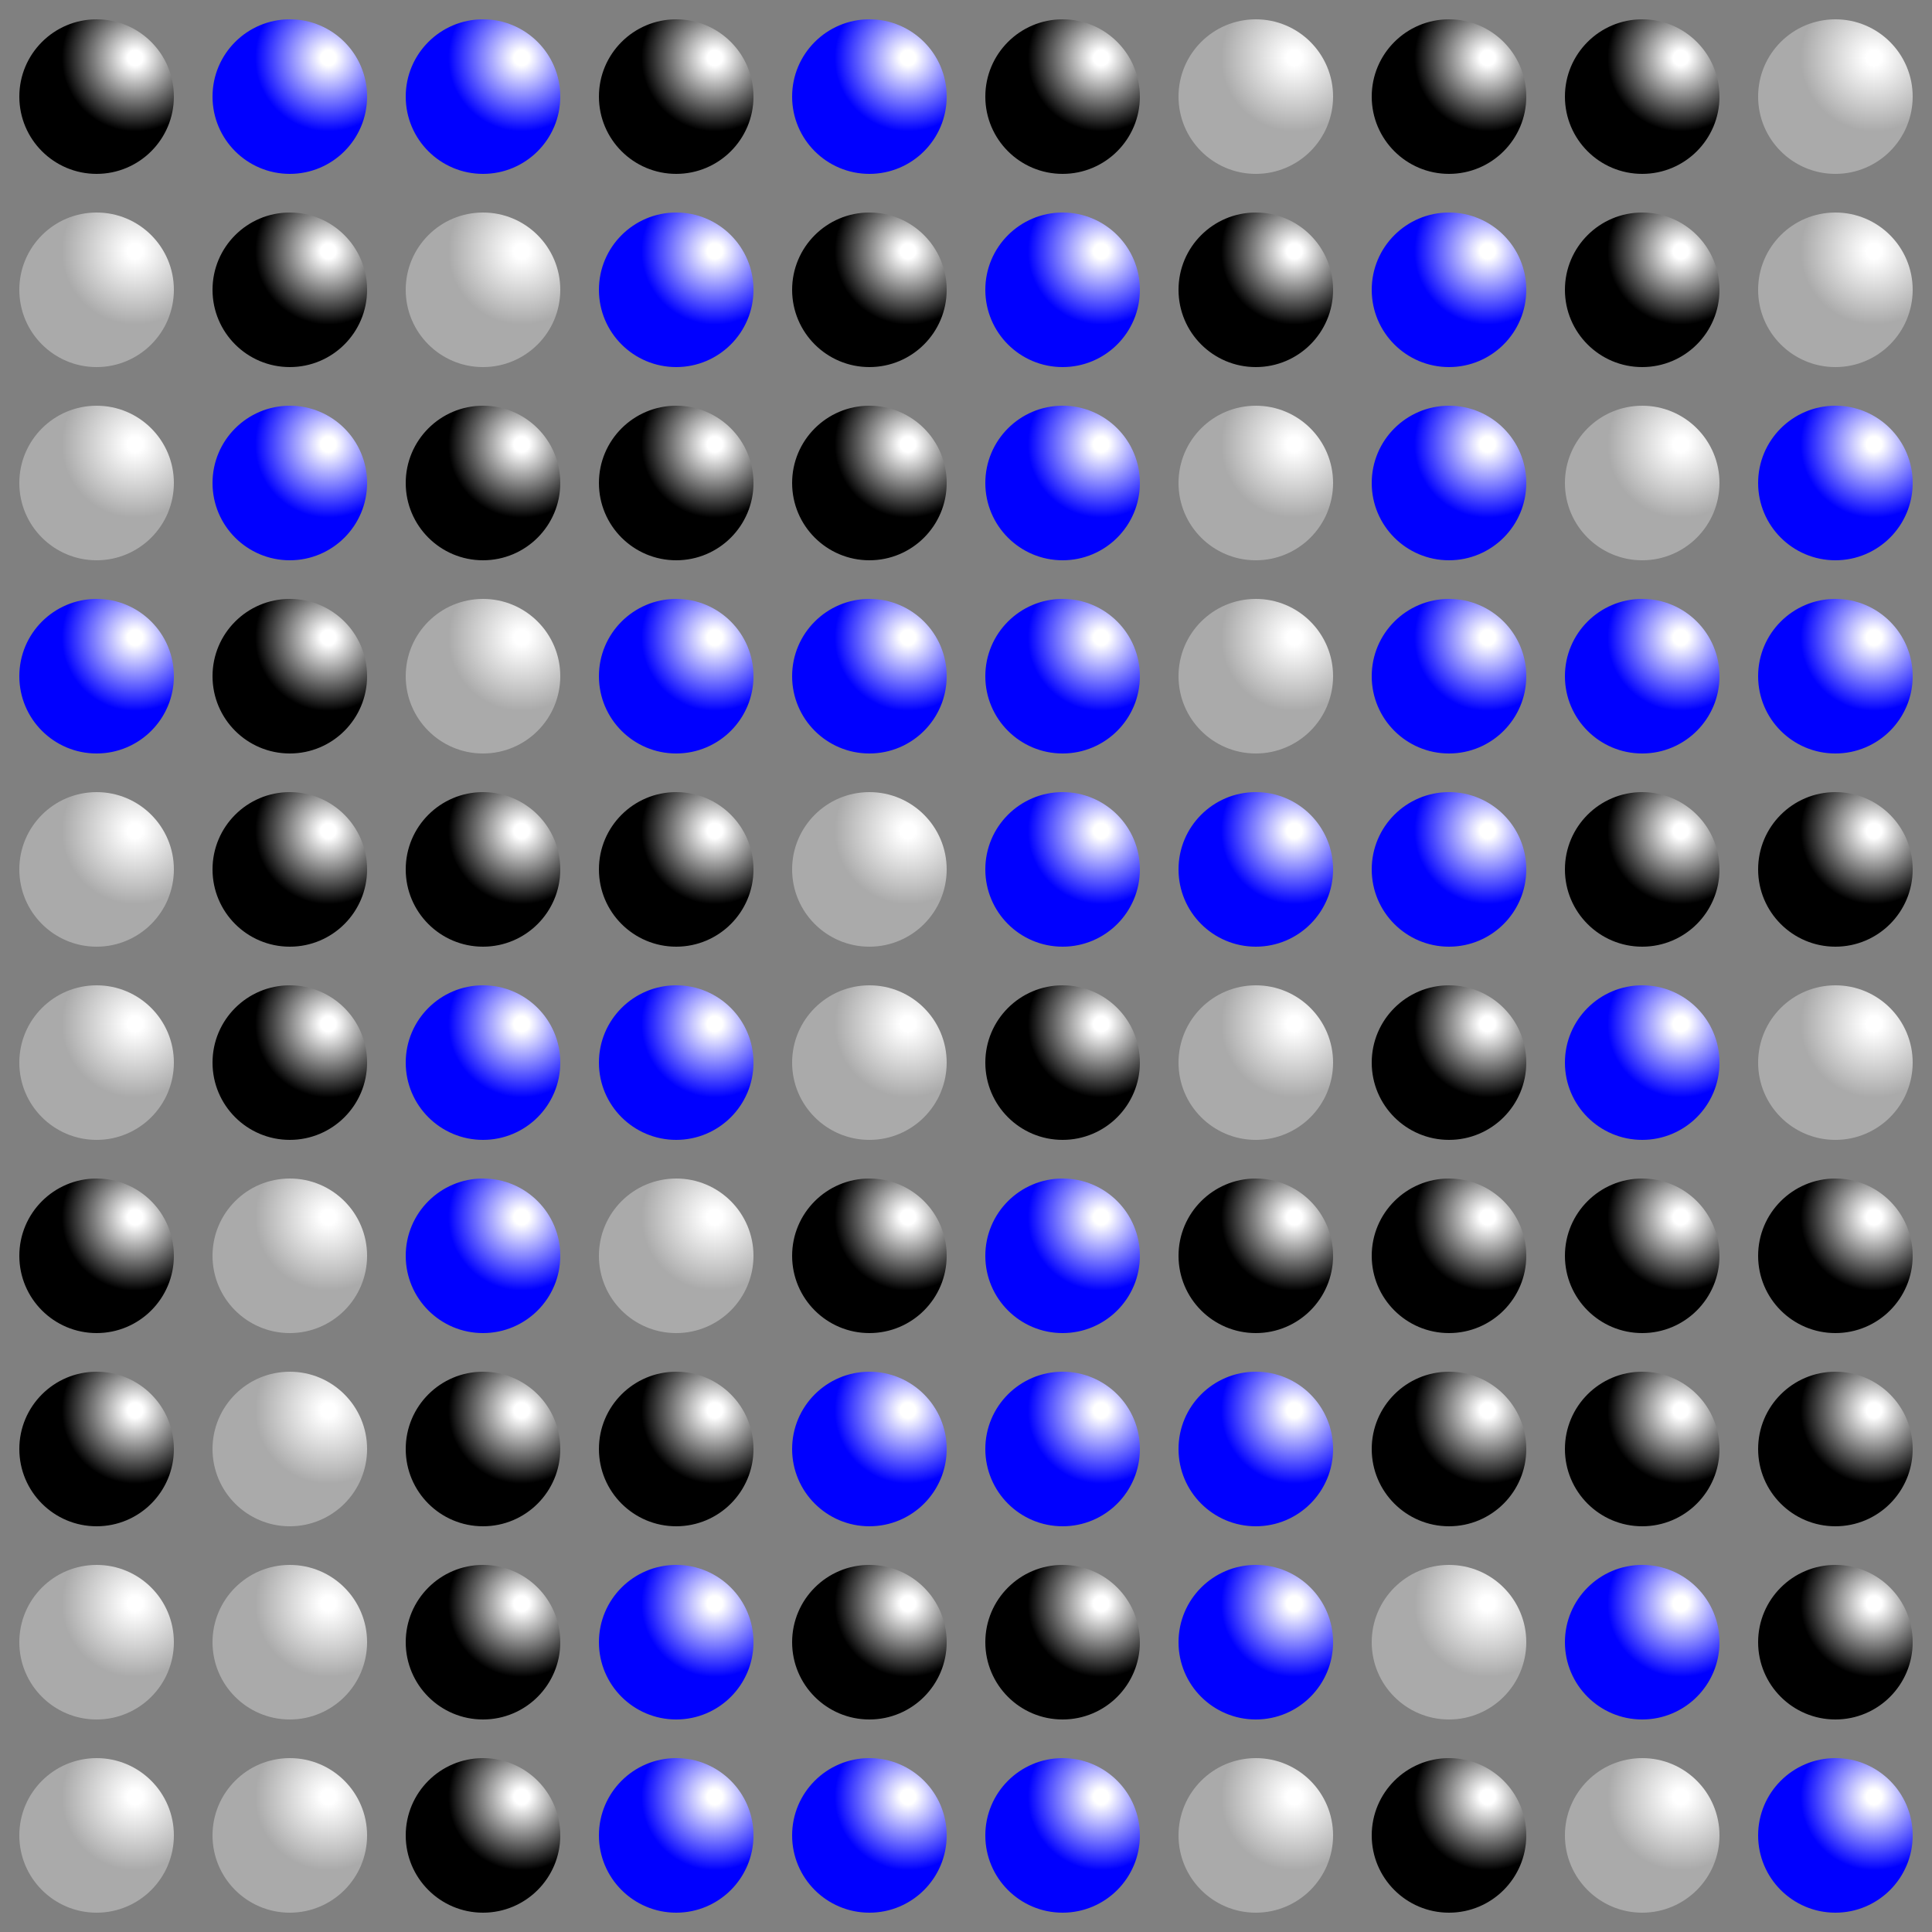 <svg xmlns="http://www.w3.org/2000/svg" viewBox="0 0 100 100">
        <rect x="0" y="0" width="100" height="100" fill="#808080" stroke="none"/>
        <defs>
            <radialGradient id="gradient0" cx="75%" cy="25%">
                <stop offset="10%" stop-color="#fff"></stop>
                <stop offset="95%" stop-color="#00f"></stop>
            </radialGradient>
            <radialGradient id="gradient1" cx="75%" cy="25%">
                <stop offset="10%" stop-color="#fff"></stop>
                <stop offset="95%" stop-color="#aaa"></stop>
            </radialGradient>
            <radialGradient id="gradient2" cx="75%" cy="25%">
                <stop offset="10%" stop-color="#fff"></stop>
                <stop offset="95%" stop-color="#000"></stop>
            </radialGradient>
        </defs>
    <circle cx="5" cy="5" r="4" fill="url(#gradient2)"></circle><circle cx="5" cy="15" r="4" fill="url(#gradient1)"></circle><circle cx="5" cy="25" r="4" fill="url(#gradient1)"></circle><circle cx="5" cy="35" r="4" fill="url(#gradient0)"></circle><circle cx="5" cy="45" r="4" fill="url(#gradient1)"></circle><circle cx="5" cy="55" r="4" fill="url(#gradient1)"></circle><circle cx="5" cy="65" r="4" fill="url(#gradient2)"></circle><circle cx="5" cy="75" r="4" fill="url(#gradient2)"></circle><circle cx="5" cy="85" r="4" fill="url(#gradient1)"></circle><circle cx="5" cy="95" r="4" fill="url(#gradient1)"></circle><circle cx="15" cy="5" r="4" fill="url(#gradient0)"></circle><circle cx="15" cy="15" r="4" fill="url(#gradient2)"></circle><circle cx="15" cy="25" r="4" fill="url(#gradient0)"></circle><circle cx="15" cy="35" r="4" fill="url(#gradient2)"></circle><circle cx="15" cy="45" r="4" fill="url(#gradient2)"></circle><circle cx="15" cy="55" r="4" fill="url(#gradient2)"></circle><circle cx="15" cy="65" r="4" fill="url(#gradient1)"></circle><circle cx="15" cy="75" r="4" fill="url(#gradient1)"></circle><circle cx="15" cy="85" r="4" fill="url(#gradient1)"></circle><circle cx="15" cy="95" r="4" fill="url(#gradient1)"></circle><circle cx="25" cy="5" r="4" fill="url(#gradient0)"></circle><circle cx="25" cy="15" r="4" fill="url(#gradient1)"></circle><circle cx="25" cy="25" r="4" fill="url(#gradient2)"></circle><circle cx="25" cy="35" r="4" fill="url(#gradient1)"></circle><circle cx="25" cy="45" r="4" fill="url(#gradient2)"></circle><circle cx="25" cy="55" r="4" fill="url(#gradient0)"></circle><circle cx="25" cy="65" r="4" fill="url(#gradient0)"></circle><circle cx="25" cy="75" r="4" fill="url(#gradient2)"></circle><circle cx="25" cy="85" r="4" fill="url(#gradient2)"></circle><circle cx="25" cy="95" r="4" fill="url(#gradient2)"></circle><circle cx="35" cy="5" r="4" fill="url(#gradient2)"></circle><circle cx="35" cy="15" r="4" fill="url(#gradient0)"></circle><circle cx="35" cy="25" r="4" fill="url(#gradient2)"></circle><circle cx="35" cy="35" r="4" fill="url(#gradient0)"></circle><circle cx="35" cy="45" r="4" fill="url(#gradient2)"></circle><circle cx="35" cy="55" r="4" fill="url(#gradient0)"></circle><circle cx="35" cy="65" r="4" fill="url(#gradient1)"></circle><circle cx="35" cy="75" r="4" fill="url(#gradient2)"></circle><circle cx="35" cy="85" r="4" fill="url(#gradient0)"></circle><circle cx="35" cy="95" r="4" fill="url(#gradient0)"></circle><circle cx="45" cy="5" r="4" fill="url(#gradient0)"></circle><circle cx="45" cy="15" r="4" fill="url(#gradient2)"></circle><circle cx="45" cy="25" r="4" fill="url(#gradient2)"></circle><circle cx="45" cy="35" r="4" fill="url(#gradient0)"></circle><circle cx="45" cy="45" r="4" fill="url(#gradient1)"></circle><circle cx="45" cy="55" r="4" fill="url(#gradient1)"></circle><circle cx="45" cy="65" r="4" fill="url(#gradient2)"></circle><circle cx="45" cy="75" r="4" fill="url(#gradient0)"></circle><circle cx="45" cy="85" r="4" fill="url(#gradient2)"></circle><circle cx="45" cy="95" r="4" fill="url(#gradient0)"></circle><circle cx="55" cy="5" r="4" fill="url(#gradient2)"></circle><circle cx="55" cy="15" r="4" fill="url(#gradient0)"></circle><circle cx="55" cy="25" r="4" fill="url(#gradient0)"></circle><circle cx="55" cy="35" r="4" fill="url(#gradient0)"></circle><circle cx="55" cy="45" r="4" fill="url(#gradient0)"></circle><circle cx="55" cy="55" r="4" fill="url(#gradient2)"></circle><circle cx="55" cy="65" r="4" fill="url(#gradient0)"></circle><circle cx="55" cy="75" r="4" fill="url(#gradient0)"></circle><circle cx="55" cy="85" r="4" fill="url(#gradient2)"></circle><circle cx="55" cy="95" r="4" fill="url(#gradient0)"></circle><circle cx="65" cy="5" r="4" fill="url(#gradient1)"></circle><circle cx="65" cy="15" r="4" fill="url(#gradient2)"></circle><circle cx="65" cy="25" r="4" fill="url(#gradient1)"></circle><circle cx="65" cy="35" r="4" fill="url(#gradient1)"></circle><circle cx="65" cy="45" r="4" fill="url(#gradient0)"></circle><circle cx="65" cy="55" r="4" fill="url(#gradient1)"></circle><circle cx="65" cy="65" r="4" fill="url(#gradient2)"></circle><circle cx="65" cy="75" r="4" fill="url(#gradient0)"></circle><circle cx="65" cy="85" r="4" fill="url(#gradient0)"></circle><circle cx="65" cy="95" r="4" fill="url(#gradient1)"></circle><circle cx="75" cy="5" r="4" fill="url(#gradient2)"></circle><circle cx="75" cy="15" r="4" fill="url(#gradient0)"></circle><circle cx="75" cy="25" r="4" fill="url(#gradient0)"></circle><circle cx="75" cy="35" r="4" fill="url(#gradient0)"></circle><circle cx="75" cy="45" r="4" fill="url(#gradient0)"></circle><circle cx="75" cy="55" r="4" fill="url(#gradient2)"></circle><circle cx="75" cy="65" r="4" fill="url(#gradient2)"></circle><circle cx="75" cy="75" r="4" fill="url(#gradient2)"></circle><circle cx="75" cy="85" r="4" fill="url(#gradient1)"></circle><circle cx="75" cy="95" r="4" fill="url(#gradient2)"></circle><circle cx="85" cy="5" r="4" fill="url(#gradient2)"></circle><circle cx="85" cy="15" r="4" fill="url(#gradient2)"></circle><circle cx="85" cy="25" r="4" fill="url(#gradient1)"></circle><circle cx="85" cy="35" r="4" fill="url(#gradient0)"></circle><circle cx="85" cy="45" r="4" fill="url(#gradient2)"></circle><circle cx="85" cy="55" r="4" fill="url(#gradient0)"></circle><circle cx="85" cy="65" r="4" fill="url(#gradient2)"></circle><circle cx="85" cy="75" r="4" fill="url(#gradient2)"></circle><circle cx="85" cy="85" r="4" fill="url(#gradient0)"></circle><circle cx="85" cy="95" r="4" fill="url(#gradient1)"></circle><circle cx="95" cy="5" r="4" fill="url(#gradient1)"></circle><circle cx="95" cy="15" r="4" fill="url(#gradient1)"></circle><circle cx="95" cy="25" r="4" fill="url(#gradient0)"></circle><circle cx="95" cy="35" r="4" fill="url(#gradient0)"></circle><circle cx="95" cy="45" r="4" fill="url(#gradient2)"></circle><circle cx="95" cy="55" r="4" fill="url(#gradient1)"></circle><circle cx="95" cy="65" r="4" fill="url(#gradient2)"></circle><circle cx="95" cy="75" r="4" fill="url(#gradient2)"></circle><circle cx="95" cy="85" r="4" fill="url(#gradient2)"></circle><circle cx="95" cy="95" r="4" fill="url(#gradient0)"></circle></svg>
